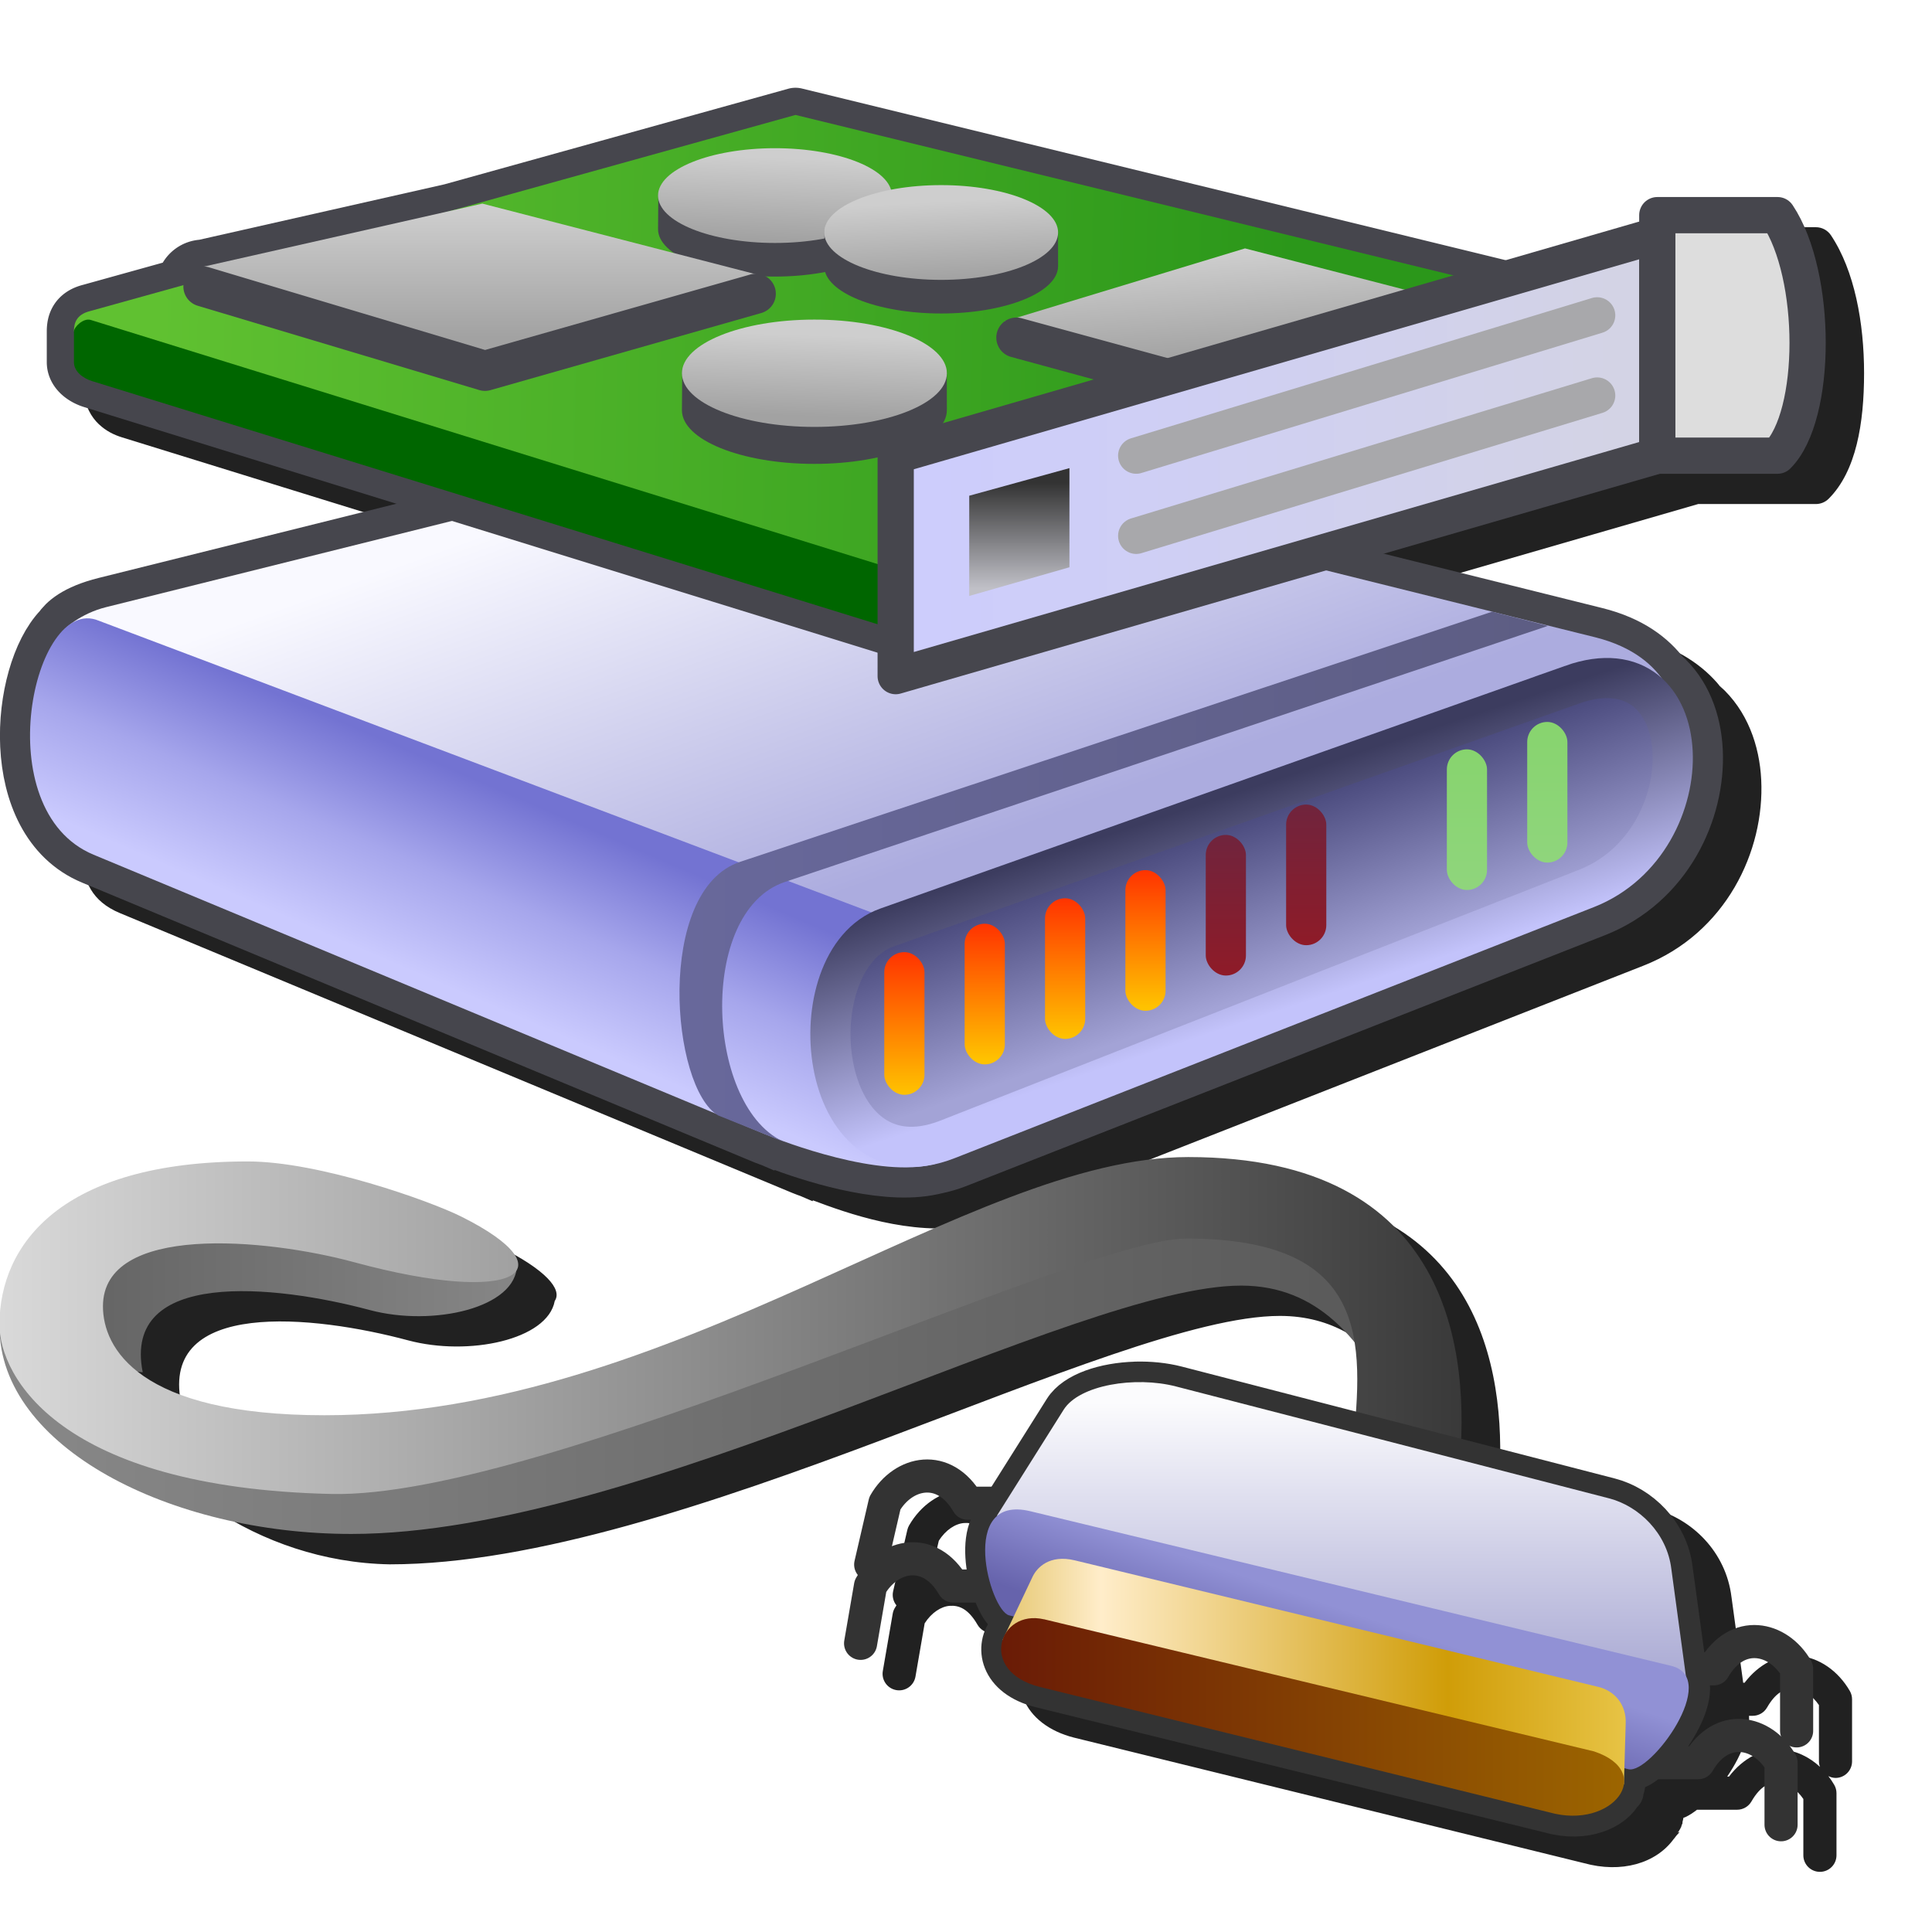 <?xml version="1.0" encoding="UTF-8" standalone="no"?>
<svg
   width="256"
   height="256"
   viewBox="0 0 256 256"
   version="1.1"
   id="svg8"
   inkscape:version="1.1.1 (3bf5ae0d25, 2021-09-20)"
   sodipodi:docname="hardware.svg"
   inkscape:export-filename="/media/klapeto/Αρχεία/WindowsXP Theme/Vectors/RASTER/hardware.png"
   inkscape:export-xdpi="96"
   inkscape:export-ydpi="96"
   xmlns:inkscape="http://www.inkscape.org/namespaces/inkscape"
   xmlns:sodipodi="http://sodipodi.sourceforge.net/DTD/sodipodi-0.dtd"
   xmlns:xlink="http://www.w3.org/1999/xlink"
   xmlns="http://www.w3.org/2000/svg"
   xmlns:svg="http://www.w3.org/2000/svg"
   xmlns:rdf="http://www.w3.org/1999/02/22-rdf-syntax-ns#"
   xmlns:cc="http://creativecommons.org/ns#"
   xmlns:dc="http://purl.org/dc/elements/1.1/">
  <defs
     id="defs2">
    <linearGradient
       inkscape:collect="always"
       id="linearGradient708886">
      <stop
         style="stop-color:#333333;stop-opacity:1"
         offset="0"
         id="stop708882" />
      <stop
         style="stop-color:#c0c0c7;stop-opacity:1"
         offset="1"
         id="stop708884" />
    </linearGradient>
    <linearGradient
       inkscape:collect="always"
       id="linearGradient625399">
      <stop
         style="stop-color:#a2a2a2;stop-opacity:1"
         offset="0"
         id="stop625395" />
      <stop
         style="stop-color:#cecece;stop-opacity:1"
         offset="1"
         id="stop625397" />
    </linearGradient>
    <linearGradient
       inkscape:collect="always"
       id="linearGradient567660">
      <stop
         style="stop-color:#60c131;stop-opacity:1"
         offset="0"
         id="stop567656" />
      <stop
         style="stop-color:#2b971a;stop-opacity:1"
         offset="1"
         id="stop567658" />
    </linearGradient>
    <linearGradient
       inkscape:collect="always"
       id="linearGradient494292">
      <stop
         style="stop-color:#cdcdfc;stop-opacity:1"
         offset="0"
         id="stop494288" />
      <stop
         style="stop-color:#d3d3e5;stop-opacity:1"
         offset="1"
         id="stop494290" />
    </linearGradient>
    <linearGradient
       inkscape:collect="always"
       xlink:href="#linearGradient494292"
       id="linearGradient494294"
       x1="-94.432"
       y1="26.5"
       x2="-77.432"
       y2="26.5"
       gradientUnits="userSpaceOnUse"
       gradientTransform="matrix(5.531,0,0,5.531,653.839,-11.669)" />
    <linearGradient
       inkscape:collect="always"
       xlink:href="#linearGradient567660"
       id="linearGradient567662"
       x1="-112.877"
       y1="22.562"
       x2="-84.506"
       y2="23.127"
       gradientUnits="userSpaceOnUse"
       gradientTransform="matrix(5.531,0,0,5.531,648.307,-8.903)" />
    <linearGradient
       inkscape:collect="always"
       xlink:href="#linearGradient625399"
       id="linearGradient625401"
       x1="-104.168"
       y1="22.796"
       x2="-104.168"
       y2="19.586"
       gradientUnits="userSpaceOnUse"
       gradientTransform="matrix(5.531,0,0,5.531,644.702,-7.484)" />
    <linearGradient
       inkscape:collect="always"
       xlink:href="#linearGradient625399"
       id="linearGradient660761"
       x1="-89.017"
       y1="23.591"
       x2="-89.182"
       y2="20.987"
       gradientUnits="userSpaceOnUse"
       gradientTransform="matrix(5.531,0,0,5.531,665.535,-9.233)" />
    <linearGradient
       inkscape:collect="always"
       xlink:href="#linearGradient625399"
       id="linearGradient680244"
       x1="-97.402"
       y1="25.023"
       x2="-97.332"
       y2="22.989"
       gradientUnits="userSpaceOnUse"
       gradientTransform="matrix(5.531,0,0,5.531,652.604,-8.903)" />
    <linearGradient
       inkscape:collect="always"
       xlink:href="#linearGradient625399"
       id="linearGradient680246"
       x1="-93.268"
       y1="21.611"
       x2="-93.366"
       y2="19.662"
       gradientUnits="userSpaceOnUse"
       gradientTransform="matrix(5.531,0,0,5.531,648.307,-8.903)" />
    <linearGradient
       inkscape:collect="always"
       xlink:href="#linearGradient625399"
       id="linearGradient680248"
       x1="-97.671"
       y1="20.613"
       x2="-97.589"
       y2="18.558"
       gradientUnits="userSpaceOnUse"
       gradientTransform="matrix(5.531,0,0,5.531,648.307,-8.903)" />
    <linearGradient
       inkscape:collect="always"
       xlink:href="#linearGradient708886"
       id="linearGradient708888"
       x1="-94.096"
       y1="27.177"
       x2="-94.096"
       y2="29.808"
       gradientUnits="userSpaceOnUse"
       gradientTransform="matrix(5.531,0,0,5.531,661.222,-11.669)" />
    <linearGradient
       inkscape:collect="always"
       id="linearGradient328507">
      <stop
         style="stop-color:#4c4c7f;stop-opacity:1"
         offset="0"
         id="stop328503" />
      <stop
         style="stop-color:#a3a3d6;stop-opacity:1"
         offset="1"
         id="stop328505" />
    </linearGradient>
    <linearGradient
       inkscape:collect="always"
       id="linearGradient276854">
      <stop
         style="stop-color:#68689b;stop-opacity:1"
         offset="0"
         id="stop276850" />
      <stop
         style="stop-color:#5d5d83;stop-opacity:1"
         offset="1"
         id="stop276852" />
    </linearGradient>
    <linearGradient
       inkscape:collect="always"
       id="linearGradient239657">
      <stop
         style="stop-color:#3c3c5f;stop-opacity:1"
         offset="0"
         id="stop239653" />
      <stop
         style="stop-color:#c3c3fb;stop-opacity:1"
         offset="1"
         id="stop239655" />
    </linearGradient>
    <linearGradient
       inkscape:collect="always"
       id="linearGradient231281">
      <stop
         style="stop-color:#87d46e;stop-opacity:1"
         offset="0"
         id="stop231277" />
      <stop
         style="stop-color:#8fd57c;stop-opacity:1"
         offset="1"
         id="stop231279" />
    </linearGradient>
    <linearGradient
       inkscape:collect="always"
       id="linearGradient221358">
      <stop
         style="stop-color:#70243d;stop-opacity:1"
         offset="0"
         id="stop221354" />
      <stop
         style="stop-color:#8e1b28;stop-opacity:1"
         offset="1"
         id="stop221356" />
    </linearGradient>
    <linearGradient
       inkscape:collect="always"
       id="linearGradient204533">
      <stop
         style="stop-color:#ff3300;stop-opacity:1"
         offset="0"
         id="stop204529" />
      <stop
         style="stop-color:#ffc200;stop-opacity:1"
         offset="1"
         id="stop204531" />
    </linearGradient>
    <linearGradient
       inkscape:collect="always"
       id="linearGradient97141">
      <stop
         style="stop-color:#f9f9ff;stop-opacity:1"
         offset="0"
         id="stop97137" />
      <stop
         style="stop-color:#acacdf;stop-opacity:1"
         offset="1"
         id="stop97139" />
    </linearGradient>
    <linearGradient
       inkscape:collect="always"
       id="linearGradient34359">
      <stop
         style="stop-color:#7373d2;stop-opacity:1"
         offset="0"
         id="stop34355" />
      <stop
         style="stop-color:#a6a6ec;stop-opacity:1"
         offset="0.5"
         id="stop459206" />
      <stop
         style="stop-color:#cacafe;stop-opacity:1"
         offset="1"
         id="stop34357" />
    </linearGradient>
    <linearGradient
       inkscape:collect="always"
       xlink:href="#linearGradient204533"
       id="linearGradient204535"
       x1="-29.932"
       y1="26"
       x2="-29.932"
       y2="30"
       gradientUnits="userSpaceOnUse"
       gradientTransform="matrix(1,0,0,0.887,-25.794,-31.969)" />
    <linearGradient
       inkscape:collect="always"
       xlink:href="#linearGradient204533"
       id="linearGradient213141"
       gradientUnits="userSpaceOnUse"
       gradientTransform="translate(-23.794,-35.601)"
       x1="-29.932"
       y1="26"
       x2="-29.932"
       y2="29.373" />
    <linearGradient
       inkscape:collect="always"
       xlink:href="#linearGradient204533"
       id="linearGradient213164"
       gradientUnits="userSpaceOnUse"
       gradientTransform="translate(-21.794,-36.235)"
       x1="-29.932"
       y1="26"
       x2="-29.932"
       y2="29.464" />
    <linearGradient
       inkscape:collect="always"
       xlink:href="#linearGradient204533"
       id="linearGradient213187"
       gradientUnits="userSpaceOnUse"
       gradientTransform="translate(-19.794,-36.935)"
       x1="-29.932"
       y1="26"
       x2="-29.932"
       y2="29.407" />
    <linearGradient
       inkscape:collect="always"
       xlink:href="#linearGradient221358"
       id="linearGradient213250"
       gradientUnits="userSpaceOnUse"
       gradientTransform="translate(-17.794,-37.812)"
       x1="-29.932"
       y1="26"
       x2="-29.932"
       y2="29.432" />
    <linearGradient
       inkscape:collect="always"
       xlink:href="#linearGradient221358"
       id="linearGradient226882"
       gradientUnits="userSpaceOnUse"
       gradientTransform="translate(-15.794,-38.567)"
       x1="-29.932"
       y1="26"
       x2="-29.932"
       y2="29.462" />
    <linearGradient
       inkscape:collect="always"
       xlink:href="#linearGradient231281"
       id="linearGradient226945"
       gradientUnits="userSpaceOnUse"
       gradientTransform="translate(-11.794,-39.941)"
       x1="-29.932"
       y1="26"
       x2="-29.932"
       y2="29.42" />
    <linearGradient
       inkscape:collect="always"
       xlink:href="#linearGradient231281"
       id="linearGradient237507"
       gradientUnits="userSpaceOnUse"
       gradientTransform="translate(-9.794,-40.623)"
       x1="-29.932"
       y1="26"
       x2="-29.932"
       y2="29.466" />
    <linearGradient
       inkscape:collect="always"
       xlink:href="#linearGradient97141"
       id="linearGradient97143-2"
       x1="-70.359"
       y1="12.64"
       x2="-66.46"
       y2="23.402"
       gradientUnits="userSpaceOnUse" />
    <linearGradient
       inkscape:collect="always"
       xlink:href="#linearGradient34359"
       id="linearGradient34361-3"
       x1="-73.545"
       y1="18.965"
       x2="-75.532"
       y2="23.574"
       gradientUnits="userSpaceOnUse" />
    <linearGradient
       inkscape:collect="always"
       xlink:href="#linearGradient328507"
       id="linearGradient6321-9"
       x1="-54.575"
       y1="20.812"
       x2="-53.129"
       y2="24.946"
       gradientUnits="userSpaceOnUse"
       gradientTransform="matrix(0.95,0,0,0.95,-2.658,1.132)" />
    <linearGradient
       inkscape:collect="always"
       xlink:href="#linearGradient239657"
       id="linearGradient239659"
       x1="-51.027"
       y1="18.955"
       x2="-49.311"
       y2="24.175"
       gradientUnits="userSpaceOnUse" />
    <linearGradient
       inkscape:collect="always"
       xlink:href="#linearGradient276854"
       id="linearGradient276856"
       x1="-61.168"
       y1="-10.568"
       x2="-39.711"
       y2="-10.568"
       gradientUnits="userSpaceOnUse" />
    <linearGradient
       inkscape:collect="always"
       id="linearGradient169255">
      <stop
         style="stop-color:#5b5b5b;stop-opacity:1"
         offset="0"
         id="stop169251" />
      <stop
         style="stop-color:#868686;stop-opacity:1"
         offset="1"
         id="stop169253" />
    </linearGradient>
    <linearGradient
       inkscape:collect="always"
       id="linearGradient157573">
      <stop
         style="stop-color:#646464;stop-opacity:1"
         offset="0"
         id="stop157569" />
      <stop
         style="stop-color:#868686;stop-opacity:1"
         offset="1"
         id="stop157571" />
    </linearGradient>
    <linearGradient
       inkscape:collect="always"
       id="linearGradient138919">
      <stop
         style="stop-color:#d9d9d9;stop-opacity:1"
         offset="0"
         id="stop138915" />
      <stop
         style="stop-color:#383838;stop-opacity:1"
         offset="1"
         id="stop138917" />
    </linearGradient>
    <linearGradient
       inkscape:collect="always"
       id="linearGradient56172">
      <stop
         style="stop-color:#e6c873;stop-opacity:1"
         offset="0"
         id="stop56168" />
      <stop
         style="stop-color:#ffedca;stop-opacity:1"
         offset="0.15"
         id="stop71951" />
      <stop
         style="stop-color:#d09d08;stop-opacity:1"
         offset="0.694"
         id="stop72083" />
      <stop
         style="stop-color:#e9c74b;stop-opacity:1"
         offset="1"
         id="stop56170" />
    </linearGradient>
    <linearGradient
       inkscape:collect="always"
       id="linearGradient36155">
      <stop
         style="stop-color:#6a1b06;stop-opacity:1"
         offset="0"
         id="stop36151" />
      <stop
         style="stop-color:#9c6500;stop-opacity:1"
         offset="1"
         id="stop36153" />
    </linearGradient>
    <linearGradient
       inkscape:collect="always"
       id="linearGradient18619">
      <stop
         style="stop-color:#6663ac;stop-opacity:1"
         offset="0"
         id="stop18615" />
      <stop
         style="stop-color:#9191d5;stop-opacity:1"
         offset="1"
         id="stop18617" />
    </linearGradient>
    <linearGradient
       inkscape:collect="always"
       id="linearGradient2249">
      <stop
         style="stop-color:#a6a6d2;stop-opacity:1"
         offset="0"
         id="stop2245" />
      <stop
         style="stop-color:#fbfbfd;stop-opacity:1"
         offset="1"
         id="stop2247" />
    </linearGradient>
    <linearGradient
       inkscape:collect="always"
       xlink:href="#linearGradient2249"
       id="linearGradient2251"
       x1="-77.432"
       y1="148"
       x2="-77.432"
       y2="141"
       gradientUnits="userSpaceOnUse"
       gradientTransform="translate(11.154,6.54)" />
    <linearGradient
       inkscape:collect="always"
       xlink:href="#linearGradient18619"
       id="linearGradient18621"
       x1="-65.993"
       y1="144.953"
       x2="-65.325"
       y2="142.973"
       gradientUnits="userSpaceOnUse"
       gradientTransform="translate(2.296,8.885)" />
    <linearGradient
       inkscape:collect="always"
       xlink:href="#linearGradient36155"
       id="linearGradient36157"
       x1="-69.326"
       y1="155.257"
       x2="-54.245"
       y2="155.257"
       gradientUnits="userSpaceOnUse"
       gradientTransform="translate(0,-0.076)" />
    <linearGradient
       inkscape:collect="always"
       xlink:href="#linearGradient56172"
       id="linearGradient56174"
       x1="-69.194"
       y1="154.014"
       x2="-53.791"
       y2="154.014"
       gradientUnits="userSpaceOnUse" />
    <linearGradient
       inkscape:collect="always"
       xlink:href="#linearGradient138919"
       id="linearGradient138921"
       x1="-114.933"
       y1="132.964"
       x2="-79.326"
       y2="132.964"
       gradientUnits="userSpaceOnUse" />
    <linearGradient
       inkscape:collect="always"
       xlink:href="#linearGradient157573"
       id="linearGradient157575"
       x1="-112.932"
       y1="132.25"
       x2="-102.432"
       y2="132.25"
       gradientUnits="userSpaceOnUse" />
    <linearGradient
       inkscape:collect="always"
       xlink:href="#linearGradient169255"
       id="linearGradient165468"
       x1="-82.932"
       y1="132"
       x2="-113.432"
       y2="132"
       gradientUnits="userSpaceOnUse" />
    <filter
       inkscape:collect="always"
       style="color-interpolation-filters:sRGB"
       id="filter38361"
       x="-0.048"
       y="-0.049"
       width="1.096"
       height="1.098">
      <feGaussianBlur
         inkscape:collect="always"
         stdDeviation="4.744"
         id="feGaussianBlur38363" />
    </filter>
  </defs>
  <sodipodi:namedview
     inkscape:guide-bbox="true"
     id="base"
     pagecolor="#ffffff"
     bordercolor="#666666"
     borderopacity="1.0"
     inkscape:pageopacity="0.0"
     inkscape:pageshadow="2"
     inkscape:zoom="2"
     inkscape:cx="-159"
     inkscape:cy="-10"
     inkscape:document-units="px"
     inkscape:current-layer="layer1"
     inkscape:document-rotation="0"
     showgrid="false"
     units="px"
     inkscape:window-width="3840"
     inkscape:window-height="2045"
     inkscape:window-x="3840"
     inkscape:window-y="0"
     inkscape:window-maximized="1"
     inkscape:snap-bbox="true"
     inkscape:bbox-nodes="true"
     fit-margin-top="0"
     fit-margin-left="0"
     fit-margin-right="0"
     fit-margin-bottom="0"
     inkscape:bbox-paths="false"
     inkscape:snap-global="false"
     showguides="false"
     inkscape:pagecheckerboard="0"
     inkscape:snap-grids="true"
     inkscape:object-paths="true"
     inkscape:snap-smooth-nodes="false">
    <inkscape:grid
       type="xygrid"
       id="grid1504"
       originx="0"
       originy="0" />
    <inkscape:grid
       type="xygrid"
       id="grid1507"
       spacingx="0.5"
       spacingy="0.5"
       originx="0"
       originy="0" />
  </sodipodi:namedview>
  <g
     inkscape:label="Layer 1"
     inkscape:groupmode="layer"
     id="layer1"
     transform="translate(-12.568)">
    <path
       id="path37799"
       style="color:#000000;fill:#212121;fill-opacity:1;-inkscape-stroke:none;filter:url(#filter38361)"
       d="m 123.865,15.726 c -0.599,-0.146 -1.225,-0.136 -1.818,0.029 l -45.574,12.672 -32.783,7.41 0.74,-0.088 c -2.171,0.033 -4.101,1.234 -5.203,3.035 l -10.594,2.945 c -1.573,0.393 -3.107,1.38 -3.936,2.703 -0.829,1.323 -0.924,2.629 -0.924,3.49 v 4.068 c 0,1.771 0.911,3.294 1.881,4.209 0.97,0.915 2.018,1.424 3.072,1.75 L 70.14,70.769 30.685,80.601 c -4.473,1.115 -0.737,3.213 -1.751,4.588 -3.95,4.339 -5.48,10.977 -5.146,17.842 0.342,7.033 -2.853,14.828 4.665,17.957 l 89.09,37.076 c 0.601,0.25 0.968,0.365 1.059,0.4 6.4e-4,2.5e-4 0.007,0.002 0.008,0.002 l 1.568,0.674 0.002,-0.004 c 0.021,0.009 0.035,0.019 0.057,0.027 l 0.047,-0.111 c 4.44,1.671 12.987,4.766 20.875,3.379 0.436,-0.071 0.737,-0.145 0.734,-0.145 l 0.09,-0.018 0.09,-0.021 c -0.083,0.02 0.159,-0.034 0.379,-0.086 0.979,-0.213 2.049,-0.492 3.18,-0.936 l 84.68,-33.26 c 10.951,-4.301 16.094,-15.189 15.627,-24.637 -0.222,-4.498 -1.808,-9.174 -5.504,-12.449 0.124,0.152 0.294,0.301 0.408,0.453 l -0.594,-0.633 c 0.067,0.057 0.12,0.122 0.186,0.18 -2.064,-2.527 -5.428,-5.029 -10.473,-6.283 l -14.092,-3.51 h -0.012 l -14.885,-3.699 36.613,-10.6 h 15.596 c 0.637,-1.63e-4 1.247,-0.253 1.697,-0.703 3.647,-3.647 4.689,-9.994 4.689,-16.641 0,-6.646 -1.254,-13.566 -4.389,-18.268 -0.445,-0.668 -1.195,-1.07 -1.998,-1.07 h -15.939 c -1.326,6.49e-4 -2.401,1.076 -2.4,2.402 v 0.852 l -17.688,5.119 z m 51.281,141.6 c -29.195,0 -68.087,34.223 -114.488,34.223 -13.158,0 -20.599,-2.549 -24.711,-5.756 l 0.607,0.059 c -2.743,-13.716 17.489,-11.625 30.086,-8.25 8.014,2.147 18.487,-0.064 19.434,-5.217 1.046,-1.543 -1.204,-4.136 -7.305,-7.178 -4.147,-2.067 -18.82,-7.301 -28.279,-7.301 -45.387,4.42 -21.441,48.743 13.717,49.377 38.404,0 96.008,-32.918 117.953,-32.918 6.994,0 11.618,3.415 15.012,7.541 0.45,2.828 0.428,5.926 0.195,9.158 l -23.078,-5.965 c -1.971,-0.509 -4.075,-0.71 -6.156,-0.652 0.156,-0.004 0.312,0.006 0.467,0.029 l 0.002,0.002 -0.5,-0.031 c 0.01,-3.1e-4 0.021,2.8e-4 0.031,0 -0.011,-7.3e-4 -0.022,-0.001 -0.033,-0.002 h -0.002 c -4.598,0.133 -9.299,1.12 -11.693,4.924 l -7.338,11.65 h -2.086 c -1.865,-2.454 -4.44,-3.769 -6.969,-3.59 -2.904,0.205 -5.454,2.043 -6.98,4.688 -0.109,0.188 -0.189,0.39 -0.238,0.602 l -1.883,8.131 c -0.148,0.657 0.014,1.345 0.439,1.867 -0.078,0.123 -0.157,0.246 -0.23,0.373 -0.129,0.224 -0.218,0.468 -0.262,0.723 l -1.312,7.598 c -0.207,1.195 0.594,2.331 1.789,2.537 1.195,0.207 2.331,-0.594 2.537,-1.789 l 1.219,-7.062 c 0.905,-1.418 2.184,-2.236 3.32,-2.316 1.198,-0.085 2.442,0.356 3.682,2.504 0.392,0.679 1.116,1.097 1.9,1.098 h 2.963 c 0.154,0.379 0.317,0.746 0.492,1.094 0.328,0.653 0.684,1.249 1.158,1.809 0.043,0.051 0.109,0.102 0.154,0.154 -0.934,1.713 -1.344,3.725 -0.562,5.666 0.977,2.427 3.38,4.312 6.703,5.143 0.003,6.7e-4 0.007,0.001 0.01,0.002 l 67.57,16.631 -0.084,-0.023 c 5.034,1.409 9.595,0.025 11.92,-3.148 0.1,-0.106 0.192,-0.221 0.273,-0.342 0.154,-0.237 0.399,-0.4 0.527,-0.656 l -0.246,0.115 c 0.257,-0.306 0.445,-0.665 0.549,-1.051 l -0.115,0.521 c 0.068,-0.163 0.068,-0.359 0.121,-0.531 0.026,-0.047 0.051,-0.094 0.074,-0.143 l 0.012,-0.23 c 0.042,-0.177 0.095,-0.347 0.121,-0.529 0.073,-0.032 0.169,-0.048 0.238,-0.08 0.576,-0.268 1.075,-0.612 1.561,-0.986 h 5.312 c 0.784,-1.6e-4 1.508,-0.419 1.9,-1.098 1.24,-2.148 2.483,-2.589 3.682,-2.504 1.09,0.077 2.297,0.868 3.195,2.178 v 7.459 c -4.5e-4,1.213 0.983,2.196 2.195,2.195 1.213,4.5e-4 2.196,-0.983 2.195,-2.195 v -8.229 c -2.2e-4,-0.385 -0.102,-0.764 -0.295,-1.098 -0.237,-0.411 -0.501,-0.799 -0.785,-1.168 0.294,0.153 0.62,0.237 0.951,0.246 1.211,-6.2e-4 2.193,-0.982 2.193,-2.193 v -8.23 c 3e-5,-0.385 -0.101,-0.762 -0.293,-1.096 -1.527,-2.645 -4.079,-4.484 -6.982,-4.689 -2.529,-0.179 -5.101,1.138 -6.967,3.592 h -0.184 l -1.555,-11.395 0.004,0.039 c -0.732,-6.021 -5.272,-10.372 -10.287,-11.668 l -20.4,-5.273 c 0.605,-15.544 -4.156,-37.342 -36.166,-37.342 z m -34.375,44.477 c 1.058,0.057 2.148,0.629 3.232,2.508 0.392,0.679 1.116,1.097 1.9,1.098 h 0.506 c -0.37,0.775 -0.623,1.58 -0.729,2.385 -0.185,1.415 -0.112,2.833 0.096,4.199 h -0.709 c -1.865,-2.454 -4.44,-3.769 -6.969,-3.59 -0.775,0.055 -1.523,0.228 -2.234,0.5 l 1.098,-4.736 c 0.906,-1.452 2.207,-2.278 3.357,-2.359 0.15,-0.011 0.3,-0.012 0.451,-0.004 z m 109.17,21.945 c 0.151,-0.008 0.301,-0.007 0.451,0.004 1.09,0.077 2.297,0.868 3.195,2.178 v 7.459 c 0.002,0.247 0.047,0.492 0.131,0.725 -1.414,-1.315 -3.17,-2.162 -5.082,-2.297 -2.529,-0.179 -5.103,1.136 -6.969,3.59 h -0.238 c 1.018,-1.498 1.896,-3.132 2.426,-4.85 0.31,-1.005 0.526,-2.093 0.465,-3.203 h 0.49 c 0.784,-1.6e-4 1.508,-0.419 1.9,-1.098 1.085,-1.879 2.173,-2.451 3.23,-2.508 z"
       sodipodi:nodetypes="cccccccssssccccsccsccccccccccccscccccccccccsccccccccsccscsccscccccccccccccsccccscccccscccsscsccccccccccccccccccscccccccccccsccccccccccccsccsccscccccccsccsccccc" />
    <g
       id="g37797"
       transform="matrix(0.993,0,0,0.993,0.083,0.076)">
      <g
         id="g492455"
         transform="matrix(5.362,0,0,5.362,206.696,24.596)"
         style="opacity:1">
        <path
           id="path473714"
           style="fill:none;fill-opacity:1;stroke:#46464d;stroke-width:1.5;stroke-linecap:butt;stroke-linejoin:miter;stroke-miterlimit:4;stroke-dasharray:none;stroke-opacity:1"
           d="m -29.184,6.441 c -0.351,-0.008 -0.693,0.016 -0.99,0.09 l -15.957,3.977 c -0.741,0.185 -0.98,0.442 -1.082,0.588 -1.039,1.079 -1.362,4.687 0.77,5.574 l 16.727,6.961 c 0.032,0.013 0.137,0.05 0.188,0.07 l 0.314,0.135 c -0.053,-0.022 -0.104,-0.047 -0.154,-0.074 0.751,0.284 2.476,0.854 3.672,0.643 0.041,-0.006 0.083,-0.018 0.125,-0.025 0.024,-0.006 0.049,-0.009 0.072,-0.016 0.163,-0.035 0.326,-0.079 0.494,-0.145 l 15.898,-6.244 c 1.722,-0.676 2.532,-2.42 2.459,-3.891 -0.035,-0.709 -0.283,-1.39 -0.807,-1.838 -0.286,-0.38 -0.768,-0.775 -1.625,-0.988 l -2.557,-0.637 h -0.002 L -27.52,6.674 c -0.467,-0.116 -1.079,-0.219 -1.664,-0.232 z"
           transform="translate(12.568)" />
        <g
           id="g467015"
           transform="translate(42.029,27.988)"
           style="opacity:1">
          <g
             id="g204298-2"
             transform="translate(6.04,-32.637)"
             style="opacity:1">
            <path
               style="opacity:1;fill:url(#linearGradient97143-2);fill-opacity:1;stroke:none;stroke-width:1px;stroke-linecap:butt;stroke-linejoin:miter;stroke-opacity:1"
               d="m -82.765,15.816 c 0.073,-0.117 0.498,-0.501 1.133,-0.659 L -65.674,11.179 c 0.792,-0.197 1.905,-0.043 2.653,0.143 l 18.439,4.583 c 1.96,0.487 2.029,1.937 2.029,1.937 l -20.873,9.242 z"
               id="path6058-9"
               sodipodi:nodetypes="cssssccc" />
            <path
               style="opacity:1;fill:url(#linearGradient34361-3);fill-opacity:1;stroke:none;stroke-width:1px;stroke-linecap:butt;stroke-linejoin:miter;stroke-opacity:1"
               d="m -65.218,28.279 -16.726,-6.961 c -2.67,-1.111 -1.492,-6.493 0.125,-5.825 L -61.936,23 l 0.934,6.012 c -1.368,0.372 -3.766,-0.546 -4.216,-0.734 z"
               id="path1698-3"
               sodipodi:nodetypes="sssccs" />
            <path
               style="opacity:1;fill:url(#linearGradient6321-9);fill-opacity:1;stroke:url(#linearGradient239659);stroke-width:1;stroke-linecap:butt;stroke-linejoin:miter;stroke-miterlimit:4;stroke-dasharray:none;stroke-opacity:1"
               d="m -45.152,17.089 -17.045,6.04 c -2.3,0.815 -1.776,6.562 1.508,5.272 l 15.898,-6.244 c 2.987,-1.173 2.849,-6.206 -0.362,-5.069 z"
               id="path1026-1"
               sodipodi:nodetypes="sssss" />
          </g>
          <path
             style="color:#000000;opacity:1;fill:url(#linearGradient276856);fill-opacity:1;stroke:none;-inkscape-stroke:none"
             d="m -41.098,-17.367 -18.717,6.226 c -2.116,0.704 -1.721,5.631 -0.545,6.31 l 1.684,0.679 c -1.987,-0.815 -2.226,-5.75 -0.025,-6.488 l 18.99,-6.373 z"
             id="path275430"
             sodipodi:nodetypes="csccscc" />
          <rect
             style="fill:url(#linearGradient204535);fill-opacity:1;fill-rule:evenodd;stroke:none;stroke-width:1.884;stroke-linecap:round;stroke-linejoin:round;stroke-opacity:1;stop-color:#000000"
             id="rect204375"
             width="1"
             height="3.55"
             x="-56.226"
             y="-8.894"
             rx="0.5"
             ry="0.5" />
          <rect
             style="fill:url(#linearGradient213141);fill-opacity:1;fill-rule:evenodd;stroke:none;stroke-width:2;stroke-linecap:round;stroke-linejoin:round;stroke-opacity:1;stop-color:#000000"
             id="rect204375-3"
             width="1"
             height="3.5"
             x="-54.226"
             y="-9.601"
             rx="0.5"
             ry="0.5" />
          <rect
             style="fill:url(#linearGradient213164);fill-opacity:1;fill-rule:evenodd;stroke:none;stroke-width:2;stroke-linecap:round;stroke-linejoin:round;stroke-opacity:1;stop-color:#000000"
             id="rect204375-2"
             width="1"
             height="3.5"
             x="-52.226"
             y="-10.235"
             rx="0.5"
             ry="0.5" />
          <rect
             style="fill:url(#linearGradient213187);fill-opacity:1;fill-rule:evenodd;stroke:none;stroke-width:2;stroke-linecap:round;stroke-linejoin:round;stroke-opacity:1;stop-color:#000000"
             id="rect204375-27"
             width="1"
             height="3.5"
             x="-50.226"
             y="-10.935"
             rx="0.5"
             ry="0.5" />
          <rect
             style="fill:url(#linearGradient213250);fill-opacity:1;fill-rule:evenodd;stroke:none;stroke-width:2;stroke-linecap:round;stroke-linejoin:round;stroke-opacity:1;stop-color:#000000"
             id="rect204375-27-3"
             width="1"
             height="3.5"
             x="-48.226"
             y="-11.812"
             rx="0.5"
             ry="0.5" />
          <rect
             style="fill:url(#linearGradient226882);fill-opacity:1;fill-rule:evenodd;stroke:none;stroke-width:2;stroke-linecap:round;stroke-linejoin:round;stroke-opacity:1;stop-color:#000000"
             id="rect204375-27-3-6"
             width="1"
             height="3.5"
             x="-46.226"
             y="-12.567"
             rx="0.5"
             ry="0.5" />
          <rect
             style="fill:url(#linearGradient226945);fill-opacity:1;fill-rule:evenodd;stroke:none;stroke-width:2;stroke-linecap:round;stroke-linejoin:round;stroke-opacity:1;stop-color:#000000"
             id="rect204375-27-3-6-1"
             width="1"
             height="3.5"
             x="-42.226"
             y="-13.941"
             rx="0.5"
             ry="0.5" />
          <rect
             style="fill:url(#linearGradient237507);fill-opacity:1;fill-rule:evenodd;stroke:none;stroke-width:2;stroke-linecap:round;stroke-linejoin:round;stroke-opacity:1;stop-color:#000000"
             id="rect204375-27-3-6-1-9"
             width="1"
             height="3.5"
             x="-40.226"
             y="-14.623"
             rx="0.5"
             ry="0.5" />
        </g>
      </g>
      <g
         id="g2095"
         transform="matrix(0.967,0,0,0.967,10.288,-69.736)"
         style="opacity:1">
        <path
           id="path1272"
           style="fill:none;fill-opacity:1;stroke:#46464d;stroke-width:7.5;stroke-linecap:round;stroke-linejoin:round;stroke-miterlimit:4;stroke-dasharray:none;stroke-opacity:1"
           d="M 99.566,87.896 52.031,101.113 17.812,108.85 a 2.766,2.766 0 0 0 -2.598,1.939 2.766,2.766 0 0 0 -0.053,0.576 L 2.219,114.965 C 0.303,115.443 0,116.66 0,117.773 v 4.236 c 0,1.304 1.244,2.227 2.516,2.621 l 113.645,35.176 v -8.299 l -1.488,-0.461 98.289,-35.492 z"
           transform="translate(12.568)" />
        <g
           id="g1195">
          <path
             style="fill:url(#linearGradient567662);fill-opacity:1;stroke:none;stroke-width:5;stroke-linecap:butt;stroke-linejoin:miter;stroke-miterlimit:4;stroke-dasharray:none;stroke-opacity:1"
             d="m 125.962,151.509 -111.306,-34.171 -2.089,0.435 c 0,-1.113 0.303,-2.329 2.219,-2.807 L 112.133,87.897 225.528,115.554 Z"
             id="path561813"
             sodipodi:nodetypes="cccsccc" />
          <path
             id="ellipse674168-5-7"
             style="fill:#46464d;fill-rule:evenodd;stroke-width:5;stroke-linecap:round;stroke-linejoin:round;stroke-miterlimit:4;stroke-dasharray:none;stop-color:#000000"
             d="m 125.443,103.664 c 0,3.611 -7.225,6.538 -16.137,6.538 -8.912,0 -16.137,-2.927 -16.137,-6.538 0,-0.742 0.039,-4.952 0.039,-4.952 l 16.099,-1.586 16.129,1.824 c 0,0 0.008,4.12 0.008,4.714 z"
             sodipodi:nodetypes="ssscccs" />
          <path
             id="ellipse674168"
             style="fill:#46464d;fill-rule:evenodd;stroke-width:5;stroke-linecap:round;stroke-linejoin:round;stroke-miterlimit:4;stroke-dasharray:none;stop-color:#000000"
             d="m 133.024,128.644 c 0,4.09 -8.184,7.405 -18.279,7.405 -10.095,0 -18.28,-3.316 -18.28,-7.405 0,-0.84 0.044,-5.609 0.044,-5.609 l 18.236,-1.796 18.27,2.066 c 0,0 0.009,4.667 0.009,5.339 z"
             sodipodi:nodetypes="ssscccs" />
          <path
             style="fill:#006600;fill-opacity:1;stroke:none;stroke-width:5;stroke-linecap:butt;stroke-linejoin:miter;stroke-miterlimit:4;stroke-dasharray:none;stroke-opacity:1"
             d="m 12.568,117.773 v 4.236 c 0,1.304 1.243,2.227 2.515,2.621 l 113.645,35.176 v -8.297 L 14.882,116.186 c -1.004,-0.312 -2.315,0.976 -2.315,1.587 z"
             id="path562054"
             sodipodi:nodetypes="sssccss" />
          <path
             style="fill:url(#linearGradient660761);fill-opacity:1;stroke:none;stroke-width:5;stroke-linecap:butt;stroke-linejoin:miter;stroke-miterlimit:4;stroke-dasharray:none;stroke-opacity:1"
             d="m 177.597,129.008 26.729,-14.9 -30.162,-7.794 -33.176,10.071"
             id="path620360-1-9"
             sodipodi:nodetypes="cccc" />
          <path
             style="color:#000000;fill:#46464d;stroke-width:5;stroke-linecap:round;stroke-linejoin:round;stroke-miterlimit:4;stroke-dasharray:none"
             d="m 202.649,114.031 -29.602,10.026 -29.71,-8.103 a 2.766,2.766 0 0 0 -3.392,1.934 2.766,2.766 0 0 0 1.945,3.403 l 30.509,8.319 a 2.766,2.766 0 0 0 1.621,-0.043 l 30.401,-10.296 a 2.766,2.766 0 0 0 1.739,-3.5 2.766,2.766 0 0 0 -3.511,-1.739 z"
             id="path620088-5-1" />
          <ellipse
             style="fill:url(#linearGradient680248);fill-opacity:1;fill-rule:evenodd;stroke:none;stroke-width:5;stroke-linecap:round;stroke-linejoin:round;stroke-miterlimit:4;stroke-dasharray:none;stroke-opacity:1;stop-color:#000000"
             id="path673303-9-7"
             ry="6.538"
             rx="16.137"
             cy="99.025"
             cx="109.305" />
          <path
             style="fill:url(#linearGradient625401);fill-opacity:1;stroke:none;stroke-width:5;stroke-linecap:butt;stroke-linejoin:miter;stroke-miterlimit:4;stroke-dasharray:none;stroke-opacity:1"
             d="m 29.724,108.997 39.207,-8.863 38.163,9.856 -37.809,13.217 z"
             id="path623957"
             sodipodi:nodetypes="ccccc" />
          <path
             style="color:#000000;fill:#46464d;stroke-width:5;stroke-linecap:round;stroke-linejoin:round;stroke-miterlimit:4;stroke-dasharray:none"
             d="m 31.229,108.932 a 2.766,2.766 0 0 0 -3.446,1.858 2.766,2.766 0 0 0 1.858,3.436 l 38.85,11.635 a 2.766,2.766 0 0 0 1.556,0.011 l 37.37,-10.642 a 2.766,2.766 0 0 0 1.901,-3.414 2.766,2.766 0 0 0 -3.414,-1.901 l -36.602,10.415 z"
             id="path619369" />
          <ellipse
             style="fill:url(#linearGradient680244);fill-opacity:1;fill-rule:evenodd;stroke:none;stroke-width:5;stroke-linecap:round;stroke-linejoin:round;stroke-miterlimit:4;stroke-dasharray:none;stroke-opacity:1;stop-color:#000000"
             id="path673303"
             cx="114.745"
             cy="123.543"
             rx="18.28"
             ry="7.405" />
          <path
             id="ellipse674168-5"
             style="fill:#46464d;fill-rule:evenodd;stroke-width:5;stroke-linecap:round;stroke-linejoin:round;stroke-miterlimit:4;stroke-dasharray:none;stop-color:#000000"
             d="m 148.372,108.758 c -1e-5,3.611 -7.225,6.538 -16.137,6.538 -8.912,0 -16.137,-2.927 -16.137,-6.538 0,-0.742 0.039,-4.952 0.039,-4.952 l 16.099,-1.586 16.129,1.824 c 0,0 0.008,4.12 0.008,4.714 z"
             sodipodi:nodetypes="ssscccs" />
          <ellipse
             style="fill:url(#linearGradient680246);fill-opacity:1;fill-rule:evenodd;stroke:none;stroke-width:5;stroke-linecap:round;stroke-linejoin:round;stroke-miterlimit:4;stroke-dasharray:none;stroke-opacity:1;stop-color:#000000"
             id="path673303-9"
             cx="132.235"
             cy="104.119"
             rx="16.137"
             ry="6.538" />
        </g>
        <g
           id="g1181">
          <path
             style="fill:url(#linearGradient494294);fill-opacity:1;stroke:#46464d;stroke-width:5;stroke-linecap:round;stroke-linejoin:round;stroke-miterlimit:4;stroke-dasharray:none;stroke-opacity:1"
             d="M 231.059,104.491 125.962,134.914 v 30.423 l 105.097,-30.423 z"
             id="path493464"
             sodipodi:nodetypes="ccccc" />
          <path
             style="fill:#dddddd;fill-opacity:1;stroke:#46464d;stroke-width:5;stroke-linecap:round;stroke-linejoin:round;stroke-miterlimit:4;stroke-dasharray:none;stroke-opacity:1"
             d="m 231.059,101.726 h 16.594 c 5.531,8.297 5.531,27.657 0,33.189 h -16.594 z"
             id="path537391"
             sodipodi:nodetypes="ccccc" />
          <path
             style="fill:none;stroke:#a8a8ab;stroke-width:5;stroke-linecap:round;stroke-linejoin:round;stroke-miterlimit:4;stroke-dasharray:none;stroke-opacity:1"
             d="m 222.762,115.554 -63.611,19.36"
             id="path686456" />
          <path
             style="fill:none;stroke:#a8a8ab;stroke-width:5;stroke-linecap:round;stroke-linejoin:round;stroke-miterlimit:4;stroke-dasharray:none;stroke-opacity:1"
             d="m 222.762,126.617 -63.611,19.36"
             id="path686524" />
          <path
             style="fill:url(#linearGradient708888);fill-opacity:1;stroke:none;stroke-width:5;stroke-linecap:butt;stroke-linejoin:miter;stroke-miterlimit:4;stroke-dasharray:none;stroke-opacity:1"
             d="m 149.939,136.635 -13.829,3.81 v 13.829 l 13.829,-3.958 z"
             id="path686705"
             sodipodi:nodetypes="ccccc" />
        </g>
      </g>
      <g
         inkscape:label="Layer 1"
         id="layer1-1"
         transform="translate(-1.9391234e-6,71.913)"
         style="opacity:1">
        <g
           id="g177568"
           transform="matrix(5.523,0,0,5.523,786.646,-589.985)">
          <g
             id="g175380"
             transform="translate(-25.234,-7.15)">
            <path
               style="opacity:1;fill:url(#linearGradient157575);fill-opacity:1;stroke:none;stroke-width:1px;stroke-linecap:butt;stroke-linejoin:miter;stroke-opacity:1"
               d="m -102.432,131.5 c 0,1.038 -2.025,1.5 -3.556,1.09 -2.296,-0.615 -5.984,-0.996 -5.484,1.504 l -0.96,-0.094 -0.5,-3.5 z"
               id="path136886"
               sodipodi:nodetypes="cscccc" />
            <path
               style="opacity:1;fill:url(#linearGradient165468);fill-opacity:1;stroke:none;stroke-width:1px;stroke-linecap:butt;stroke-linejoin:miter;stroke-opacity:1"
               d="m -114.932,133 c 0,2.895 4.117,5 8.5,5 7,0 17.5,-6 21.5,-6 1.891,0 2.844,1.363 3.5,2.5 l -0.5,-3.5 -6,-1.5 -13.5,5 -6.5,1 -2.978,-0.466 z"
               id="path137850"
               sodipodi:nodetypes="cssccccccc" />
            <path
               style="opacity:1;fill:url(#linearGradient138921);fill-opacity:1;stroke:none;stroke-width:1px;stroke-linecap:butt;stroke-linejoin:miter;stroke-opacity:1"
               d="m -82.241,135.933 c 0.276,-2.615 0.4,-5.07 -4.024,-5.07 -2.598,0 -15.512,6.29 -20.655,6.171 -6.558,-0.152 -8.014,-2.84 -8.013,-4.091 C -114.932,131 -113.432,129 -108.932,129 c 1.724,0 4.399,0.954 5.154,1.331 2.632,1.312 1.345,2.169 -2.581,1.105 -2.158,-0.585 -6.074,-0.936 -6.074,1.064 0,1 0.853,2.632 5.353,2.632 8.458,0 15.547,-6.238 20.868,-6.238 6.367,0 6.823,4.735 6.544,7.553 z"
               id="path135256"
               sodipodi:nodetypes="cssssssssscc" />
          </g>
          <g
             id="g176994"
             transform="translate(0.146,0.036)">
            <path
               style="fill:none;stroke:#333333;stroke-width:0.8;stroke-linecap:round;stroke-linejoin:round;stroke-miterlimit:4;stroke-dasharray:none;stroke-opacity:1"
               d="m -115.269,132.072 h -2 c -0.566,-0.98 -1.556,-0.768 -2,0 l -0.239,1.385"
               id="path106228-6"
               sodipodi:nodetypes="cccc" />
            <path
               style="fill:none;stroke:#333333;stroke-width:0.8;stroke-linecap:round;stroke-linejoin:round;stroke-miterlimit:4;stroke-dasharray:none;stroke-opacity:1"
               d="m -114.921,130.072 h -2 c -0.566,-0.98 -1.556,-0.768 -2,0 l -0.343,1.482"
               id="path106228"
               sodipodi:nodetypes="cccc" />
            <path
               style="fill:none;stroke:#333333;stroke-width:0.8;stroke-linecap:round;stroke-linejoin:round;stroke-miterlimit:4;stroke-dasharray:none;stroke-opacity:1"
               d="m -101.269,136.34 h 2 c 0.566,-0.98 1.556,-0.768 2,0 v 1.5"
               id="path106228-6-7"
               sodipodi:nodetypes="cccc" />
            <path
               style="fill:none;stroke:#333333;stroke-width:0.8;stroke-linecap:round;stroke-linejoin:round;stroke-miterlimit:4;stroke-dasharray:none;stroke-opacity:1"
               d="m -100.893,134.072 h 2 c 0.566,-0.98 1.556,-0.768 2,0 v 1.5"
               id="path106228-5"
               sodipodi:nodetypes="cccc" />
            <path
               id="path135020"
               style="fill:none;fill-opacity:1;stroke:#333333;stroke-width:1px;stroke-linecap:round;stroke-linejoin:round;stroke-opacity:1"
               d="m -112.861,127.151 c -0.744,0.021 -1.464,0.253 -1.723,0.664 l -1.615,2.564 0.01,0.002 c -0.639,0.54 -0.083,2.312 0.287,2.404 l 0.129,0.031 -0.137,0.303 c -0.352,0.403 -0.242,1.147 0.75,1.395 l 12.316,3.031 c 0.836,0.234 1.529,-0.082 1.736,-0.498 l 0.018,0.004 0.002,-0.047 c 0.05,-0.121 0.06,-0.249 0.019,-0.373 l 0.008,-0.158 0.121,0.029 c 0.454,0.113 1.762,-1.568 1.391,-2.248 l -0.354,-2.592 c -0.106,-0.871 -0.789,-1.518 -1.504,-1.703 l -10.467,-2.705 c -0.307,-0.079 -0.65,-0.113 -0.988,-0.104 z" />
          </g>
          <g
             id="g106999"
             transform="translate(-46.669,-19.862)">
            <path
               style="opacity:1;fill:url(#linearGradient2251);fill-opacity:1;stroke:none;stroke-width:1px;stroke-linecap:butt;stroke-linejoin:miter;stroke-opacity:1"
               d="m -69.401,150.274 1.615,-2.565 c 0.377,-0.598 1.728,-0.815 2.711,-0.561 l 10.466,2.704 c 0.715,0.185 1.398,0.833 1.504,1.704 l 0.384,2.825 z"
               id="path897"
               sodipodi:nodetypes="csssscc" />
            <path
               style="opacity:1;fill:url(#linearGradient18621);fill-opacity:1;stroke:none;stroke-width:1px;stroke-linecap:butt;stroke-linejoin:miter;stroke-opacity:1"
               d="m -69.104,152.679 c -0.469,-0.117 -1.24,-2.939 0.512,-2.516 l 15.483,3.736 c 1.211,0.292 -0.501,2.629 -1.033,2.497 z"
               id="path17604"
               sodipodi:nodetypes="sssss" />
            <path
               style="opacity:1;fill:url(#linearGradient56174);fill-opacity:1;stroke:none;stroke-width:1px;stroke-linecap:butt;stroke-linejoin:miter;stroke-opacity:1"
               d="m -69.263,153.275 0.725,-1.529 c 0.106,-0.222 0.409,-0.544 1.021,-0.396 l 12.649,3.058 c 0.4,0.097 0.683,0.436 0.66,0.893 l -0.043,1.463 z"
               id="path16995"
               sodipodi:nodetypes="csssscc" />
            <path
               style="opacity:1;fill:url(#linearGradient36157);fill-opacity:1;stroke:none;stroke-width:1px;stroke-linecap:butt;stroke-linejoin:miter;stroke-opacity:1"
               d="m -68.263,152.773 13.291,3.193 c 1.5,0.5 0.449,1.9 -1.074,1.474 l -12.317,-3.032 c -1.5,-0.375 -0.99,-1.886 0.099,-1.634 z"
               id="path14937"
               sodipodi:nodetypes="cccccc" />
          </g>
        </g>
      </g>
    </g>
  </g>
</svg>
